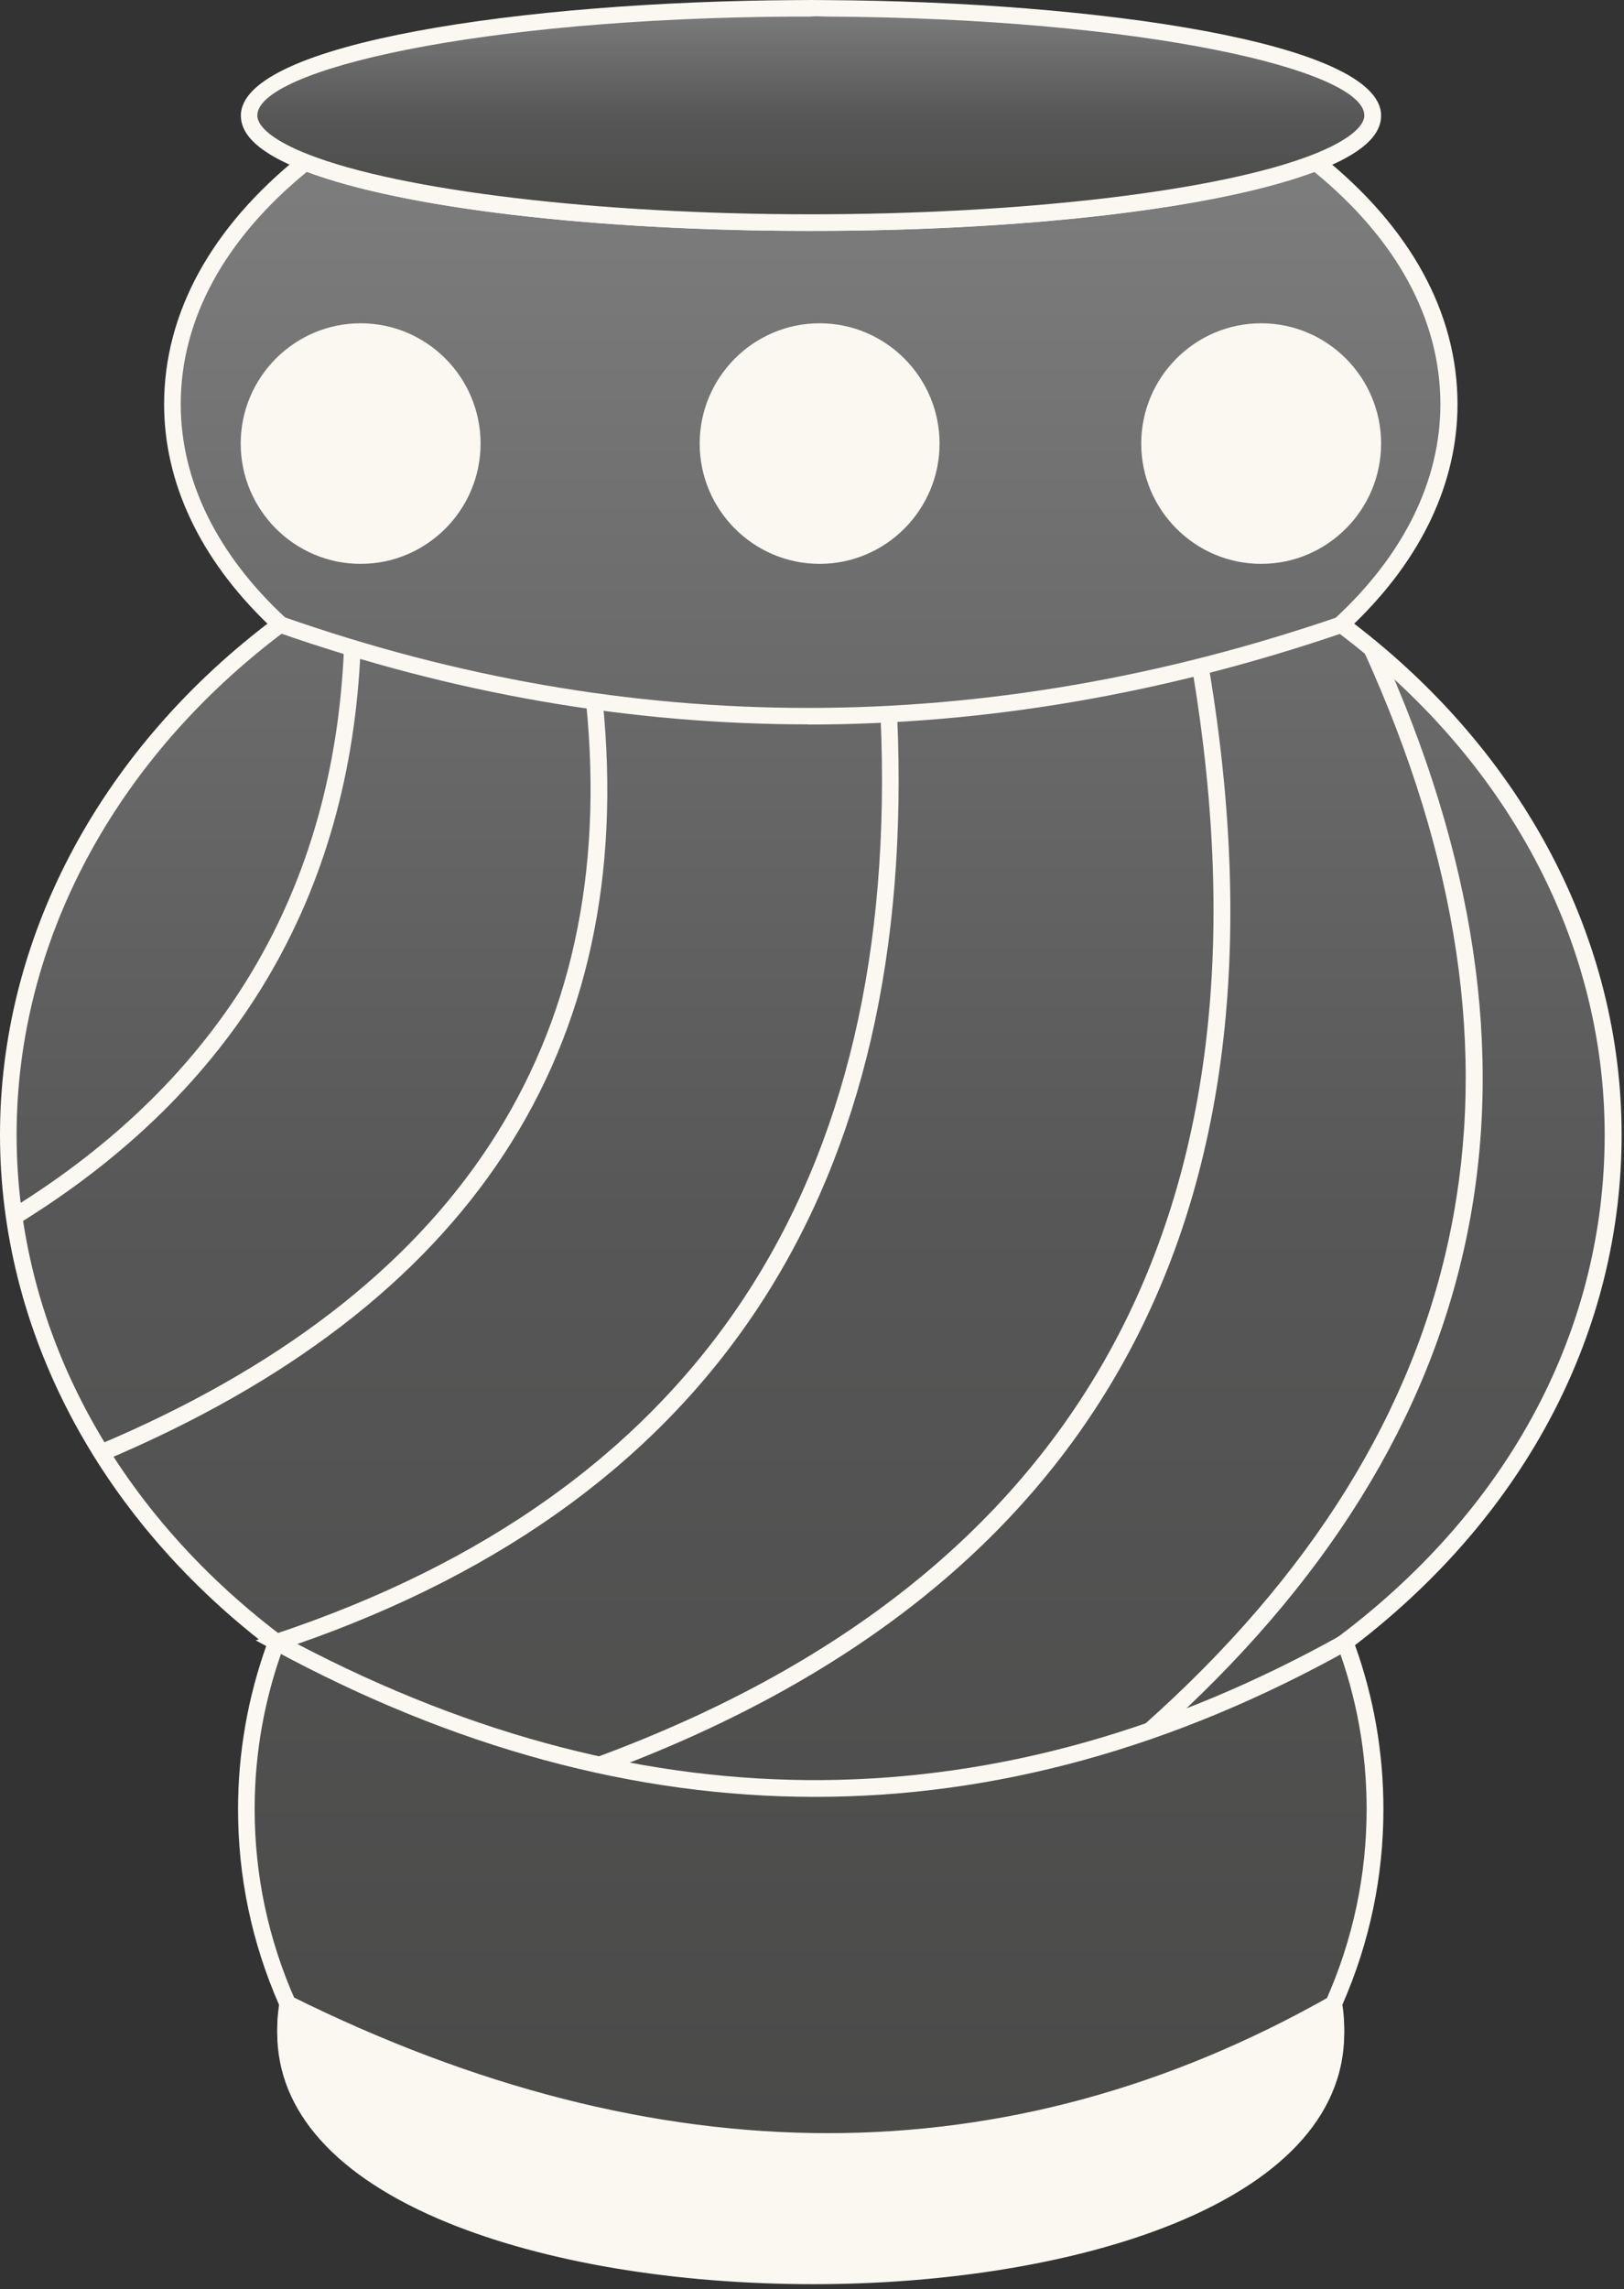 <svg width="149" height="210" viewBox="0 0 149 210" fill="none" xmlns="http://www.w3.org/2000/svg">
<rect x="0" y="0" width="149" height="210" fill="#333333" stroke="none"/>
<path d="M123.437 150.638C125.22 155.439 126.195 160.59 126.195 165.955C126.195 172.265 124.854 178.285 122.4 183.802C122.522 184.549 122.598 185.311 122.598 186.073C122.598 215.991 26.215 215.534 26.215 186.073C26.215 185.311 26.276 184.549 26.413 183.802C23.959 178.285 22.618 172.265 22.618 165.955C22.618 160.59 23.593 155.439 25.376 150.638C10.257 139.222 0.762 122.594 0.762 104.092C0.762 85.589 10.41 68.703 25.727 57.272C19.478 51.495 15.835 44.546 15.835 37.078C15.835 28.726 20.392 21.014 28.044 14.887C36.411 18.163 54.029 20.419 74.406 20.419C94.784 20.419 112.402 18.163 120.769 14.887C128.42 21.014 132.977 28.726 132.977 37.078C132.977 44.546 129.335 51.495 123.086 57.272C138.388 68.703 148.051 85.437 148.051 104.092C148.051 122.747 138.556 139.222 123.452 150.638H123.437Z" fill="url(#paint0_linear_198_101)"/>
<path d="M74.665 209.102C50.95 209.102 25.437 201.893 25.437 186.073C25.437 185.341 25.498 184.61 25.605 183.909C23.105 178.209 21.84 172.173 21.84 165.97C21.84 160.819 22.724 155.759 24.447 150.927C8.901 138.948 0 121.924 0 104.092C0 86.26 8.931 69.175 24.538 57.211C18.335 51.221 15.058 44.271 15.058 37.078C15.058 28.726 19.371 20.846 27.54 14.292L27.891 14.018L28.302 14.186C36.792 17.508 54.883 19.672 74.391 19.672C93.899 19.672 111.99 17.523 120.48 14.186L120.891 14.018L121.242 14.292C129.411 20.846 133.724 28.71 133.724 37.078C133.724 44.271 130.447 51.221 124.244 57.211C139.851 69.175 148.782 86.214 148.782 104.092C148.782 121.97 140.11 138.796 124.32 150.912C126.058 155.744 126.927 160.804 126.927 165.955C126.927 172.158 125.662 178.193 123.162 183.894C123.269 184.595 123.33 185.326 123.33 186.073C123.33 201.893 98.091 209.102 74.65 209.102H74.665ZM28.165 15.755C20.59 21.943 16.582 29.305 16.582 37.078C16.582 44.088 19.92 50.871 26.23 56.708L26.9 57.333L26.169 57.882C10.516 69.587 1.524 86.428 1.524 104.092C1.524 121.756 10.379 138.354 25.818 150.028L26.275 150.363L26.077 150.897C24.279 155.713 23.364 160.788 23.364 165.94C23.364 172.006 24.614 177.904 27.083 183.467L27.175 183.68L27.129 183.909C27.007 184.61 26.946 185.326 26.946 186.058C26.946 200.171 50.95 207.563 74.65 207.563C98.35 207.563 121.806 200.826 121.806 186.058C121.806 185.326 121.745 184.61 121.623 183.909L121.577 183.68L121.668 183.467C124.137 177.904 125.387 172.006 125.387 165.94C125.387 160.773 124.473 155.713 122.674 150.897L122.476 150.363L122.933 150.028C138.601 138.186 147.227 121.863 147.227 104.092C147.227 86.321 138.235 69.587 122.568 57.882L121.836 57.333L122.507 56.708C128.816 50.871 132.154 44.073 132.154 37.078C132.154 29.32 128.161 21.959 120.571 15.755C111.64 19.108 94.021 21.181 74.345 21.181C54.669 21.181 37.051 19.108 28.119 15.755H28.165Z" fill="#FAF8F1"/>
<path d="M125.936 10.589C125.936 12.128 124.077 13.591 120.754 14.887C112.387 18.163 94.769 20.419 74.391 20.419C54.014 20.419 36.396 18.163 28.029 14.887C24.706 13.591 22.847 12.128 22.847 10.589C22.847 5.254 45.114 0.911 72.867 0.758C73.37 0.758 73.873 0.758 74.376 0.758C74.879 0.758 75.397 0.758 75.885 0.758C103.654 0.911 125.906 5.254 125.906 10.589H125.936Z" fill="url(#paint1_linear_198_101)"/>
<path d="M74.392 21.181C54.411 21.181 36.533 19.047 27.755 15.603C23.944 14.109 22.1 12.463 22.1 10.604C22.1 3.898 48.269 0.149 72.883 0.011C73.874 -0.004 74.925 -0.004 75.931 0.011C100.545 0.149 126.714 3.898 126.714 10.604C126.714 12.479 124.854 14.109 121.059 15.603C112.265 19.047 94.403 21.181 74.422 21.181H74.392ZM74.376 1.52C73.874 1.52 73.386 1.52 72.883 1.52C43.834 1.673 23.609 6.428 23.609 10.589C23.609 11.701 25.316 13.012 28.303 14.17C36.792 17.493 54.883 19.657 74.392 19.657C93.9 19.657 111.991 17.508 120.48 14.17C123.468 12.997 125.175 11.686 125.175 10.589C125.175 6.428 104.935 1.673 75.901 1.52C75.382 1.52 74.849 1.459 74.376 1.52Z" fill="#FAF8F1"/>
<path d="M33.089 50.962C38.743 50.962 43.331 46.359 43.331 40.689C43.331 35.02 38.743 30.417 33.089 30.417C27.434 30.417 22.847 35.02 22.847 40.689C22.847 46.359 27.434 50.962 33.089 50.962Z" fill="#FAF8F1"/>
<path d="M33.088 51.724C27.023 51.724 22.084 46.771 22.084 40.69C22.084 34.609 27.023 29.655 33.088 29.655C39.154 29.655 44.092 34.609 44.092 40.69C44.092 46.771 39.154 51.724 33.088 51.724ZM33.088 31.195C27.861 31.195 23.609 35.462 23.609 40.705C23.609 45.948 27.861 50.215 33.088 50.215C38.316 50.215 42.568 45.948 42.568 40.705C42.568 35.462 38.316 31.195 33.088 31.195Z" fill="#FAF8F1"/>
<path d="M75.199 50.962C80.854 50.962 85.441 46.359 85.441 40.689C85.441 35.02 80.854 30.417 75.199 30.417C69.545 30.417 64.957 35.02 64.957 40.689C64.957 46.359 69.545 50.962 75.199 50.962Z" fill="#FAF8F1"/>
<path d="M75.199 51.724C69.133 51.724 64.195 46.771 64.195 40.69C64.195 34.609 69.133 29.655 75.199 29.655C81.265 29.655 86.203 34.609 86.203 40.69C86.203 46.771 81.265 51.724 75.199 51.724ZM75.199 31.195C69.971 31.195 65.719 35.462 65.719 40.705C65.719 45.948 69.971 50.215 75.199 50.215C80.426 50.215 84.679 45.948 84.679 40.705C84.679 35.462 80.426 31.195 75.199 31.195Z" fill="#FAF8F1"/>
<path d="M115.71 50.962C121.364 50.962 125.952 46.359 125.952 40.689C125.952 35.02 121.364 30.417 115.71 30.417C110.055 30.417 105.468 35.02 105.468 40.689C105.468 46.359 110.055 50.962 115.71 50.962Z" fill="#FAF8F1"/>
<path d="M115.71 51.724C109.644 51.724 104.706 46.771 104.706 40.69C104.706 34.609 109.644 29.655 115.71 29.655C121.776 29.655 126.714 34.609 126.714 40.69C126.714 46.771 121.776 51.724 115.71 51.724ZM115.71 31.195C110.482 31.195 106.23 35.462 106.23 40.705C106.23 45.948 110.482 50.215 115.71 50.215C120.938 50.215 125.19 45.948 125.19 40.705C125.19 35.462 120.938 31.195 115.71 31.195Z" fill="#FAF8F1"/>
<path d="M74.132 66.447C57.779 66.447 41.532 63.627 25.468 58.003L25.971 56.571C57.748 67.727 90.333 67.727 122.827 56.571L123.315 58.018C106.9 63.642 90.47 66.462 74.117 66.462L74.132 66.447Z" fill="#FAF8F1"/>
<path d="M74.773 164.827C58.267 164.827 41.639 160.331 25.011 151.308L23.456 150.47L25.133 149.921C63.952 137.028 82.683 108.71 80.793 65.761L82.317 65.7C84.207 108.801 65.704 137.424 27.282 150.805C59.547 167.723 91.766 167.448 123.071 149.982L123.818 151.308C107.678 160.316 91.294 164.827 74.788 164.827H74.773Z" fill="#FAF8F1"/>
<path d="M75.976 197.214C59.821 197.214 43.147 192.977 26.062 184.488L26.733 183.116C60.446 199.851 92.497 199.866 122.019 183.131L122.766 184.457C107.769 192.962 92.132 197.199 75.961 197.199L75.976 197.214Z" fill="#FAF8F1"/>
<path d="M1.691 112.261L0.899 110.965C20.331 99.001 30.649 81.642 31.564 59.405L33.088 59.466C32.143 82.251 21.581 100.007 1.691 112.261Z" fill="#FAF8F1"/>
<path d="M9.572 133.964L8.978 132.562C41.867 118.708 56.941 95.77 53.771 64.419L55.295 64.267C58.541 96.365 43.163 119.82 9.587 133.979L9.572 133.964Z" fill="#FAF8F1"/>
<path d="M55.234 162.632L54.7 161.2C99.249 144.77 117.661 111.27 109.43 61.615L110.939 61.372C119.322 111.85 100.575 145.928 55.234 162.648V162.632Z" fill="#FAF8F1"/>
<path d="M105.971 159.355L104.965 158.212C135.676 130.901 142.458 97.767 125.129 59.741L126.516 59.101C144.165 97.813 137.246 131.541 105.986 159.34L105.971 159.355Z" fill="#FAF8F1"/>
<path d="M26.397 184.229C26.275 184.975 26.199 185.737 26.199 186.499C26.199 215.96 122.583 216.417 122.583 186.499C122.583 185.737 122.522 184.975 122.385 184.229C92.162 201.359 60.126 200.978 26.382 184.229H26.397Z" fill="#FAF8F1"/>
<path d="M74.665 209.529C61.909 209.529 49.975 207.517 41.074 203.89C30.848 199.713 25.437 193.693 25.437 186.5C25.437 185.677 25.498 184.884 25.635 184.092L25.803 183.086L26.717 183.543C60.43 200.277 92.482 200.293 122.004 183.558L122.949 183.025L123.131 184.092C123.269 184.869 123.33 185.677 123.33 186.5C123.33 202.32 98.091 209.529 74.65 209.529H74.665ZM27.007 185.387C26.976 185.753 26.961 186.134 26.961 186.5C26.961 200.613 50.966 208.005 74.665 208.005C87.148 208.005 98.761 206.054 107.342 202.518C113.956 199.79 121.821 194.806 121.821 186.5C121.821 186.149 121.821 185.799 121.775 185.448C92.345 201.725 60.476 201.71 27.007 185.387Z" fill="#FAF8F1"/>
<defs>
<linearGradient id="paint0_linear_198_101" x1="74.406" y1="14.887" x2="74.406" y2="208.34" gradientUnits="userSpaceOnUse">
<stop stop-color="#7D7D7D"/>
<stop offset="0.498" stop-color="#585757"/>
<stop offset="1" stop-color="#484847"/>
</linearGradient>
<linearGradient id="paint1_linear_198_101" x1="74.391" y1="0.758" x2="74.391" y2="20.419" gradientUnits="userSpaceOnUse">
<stop stop-color="#7D7D7D"/>
<stop offset="0.498" stop-color="#585757"/>
<stop offset="1" stop-color="#484847"/>
</linearGradient>
</defs>
</svg>
